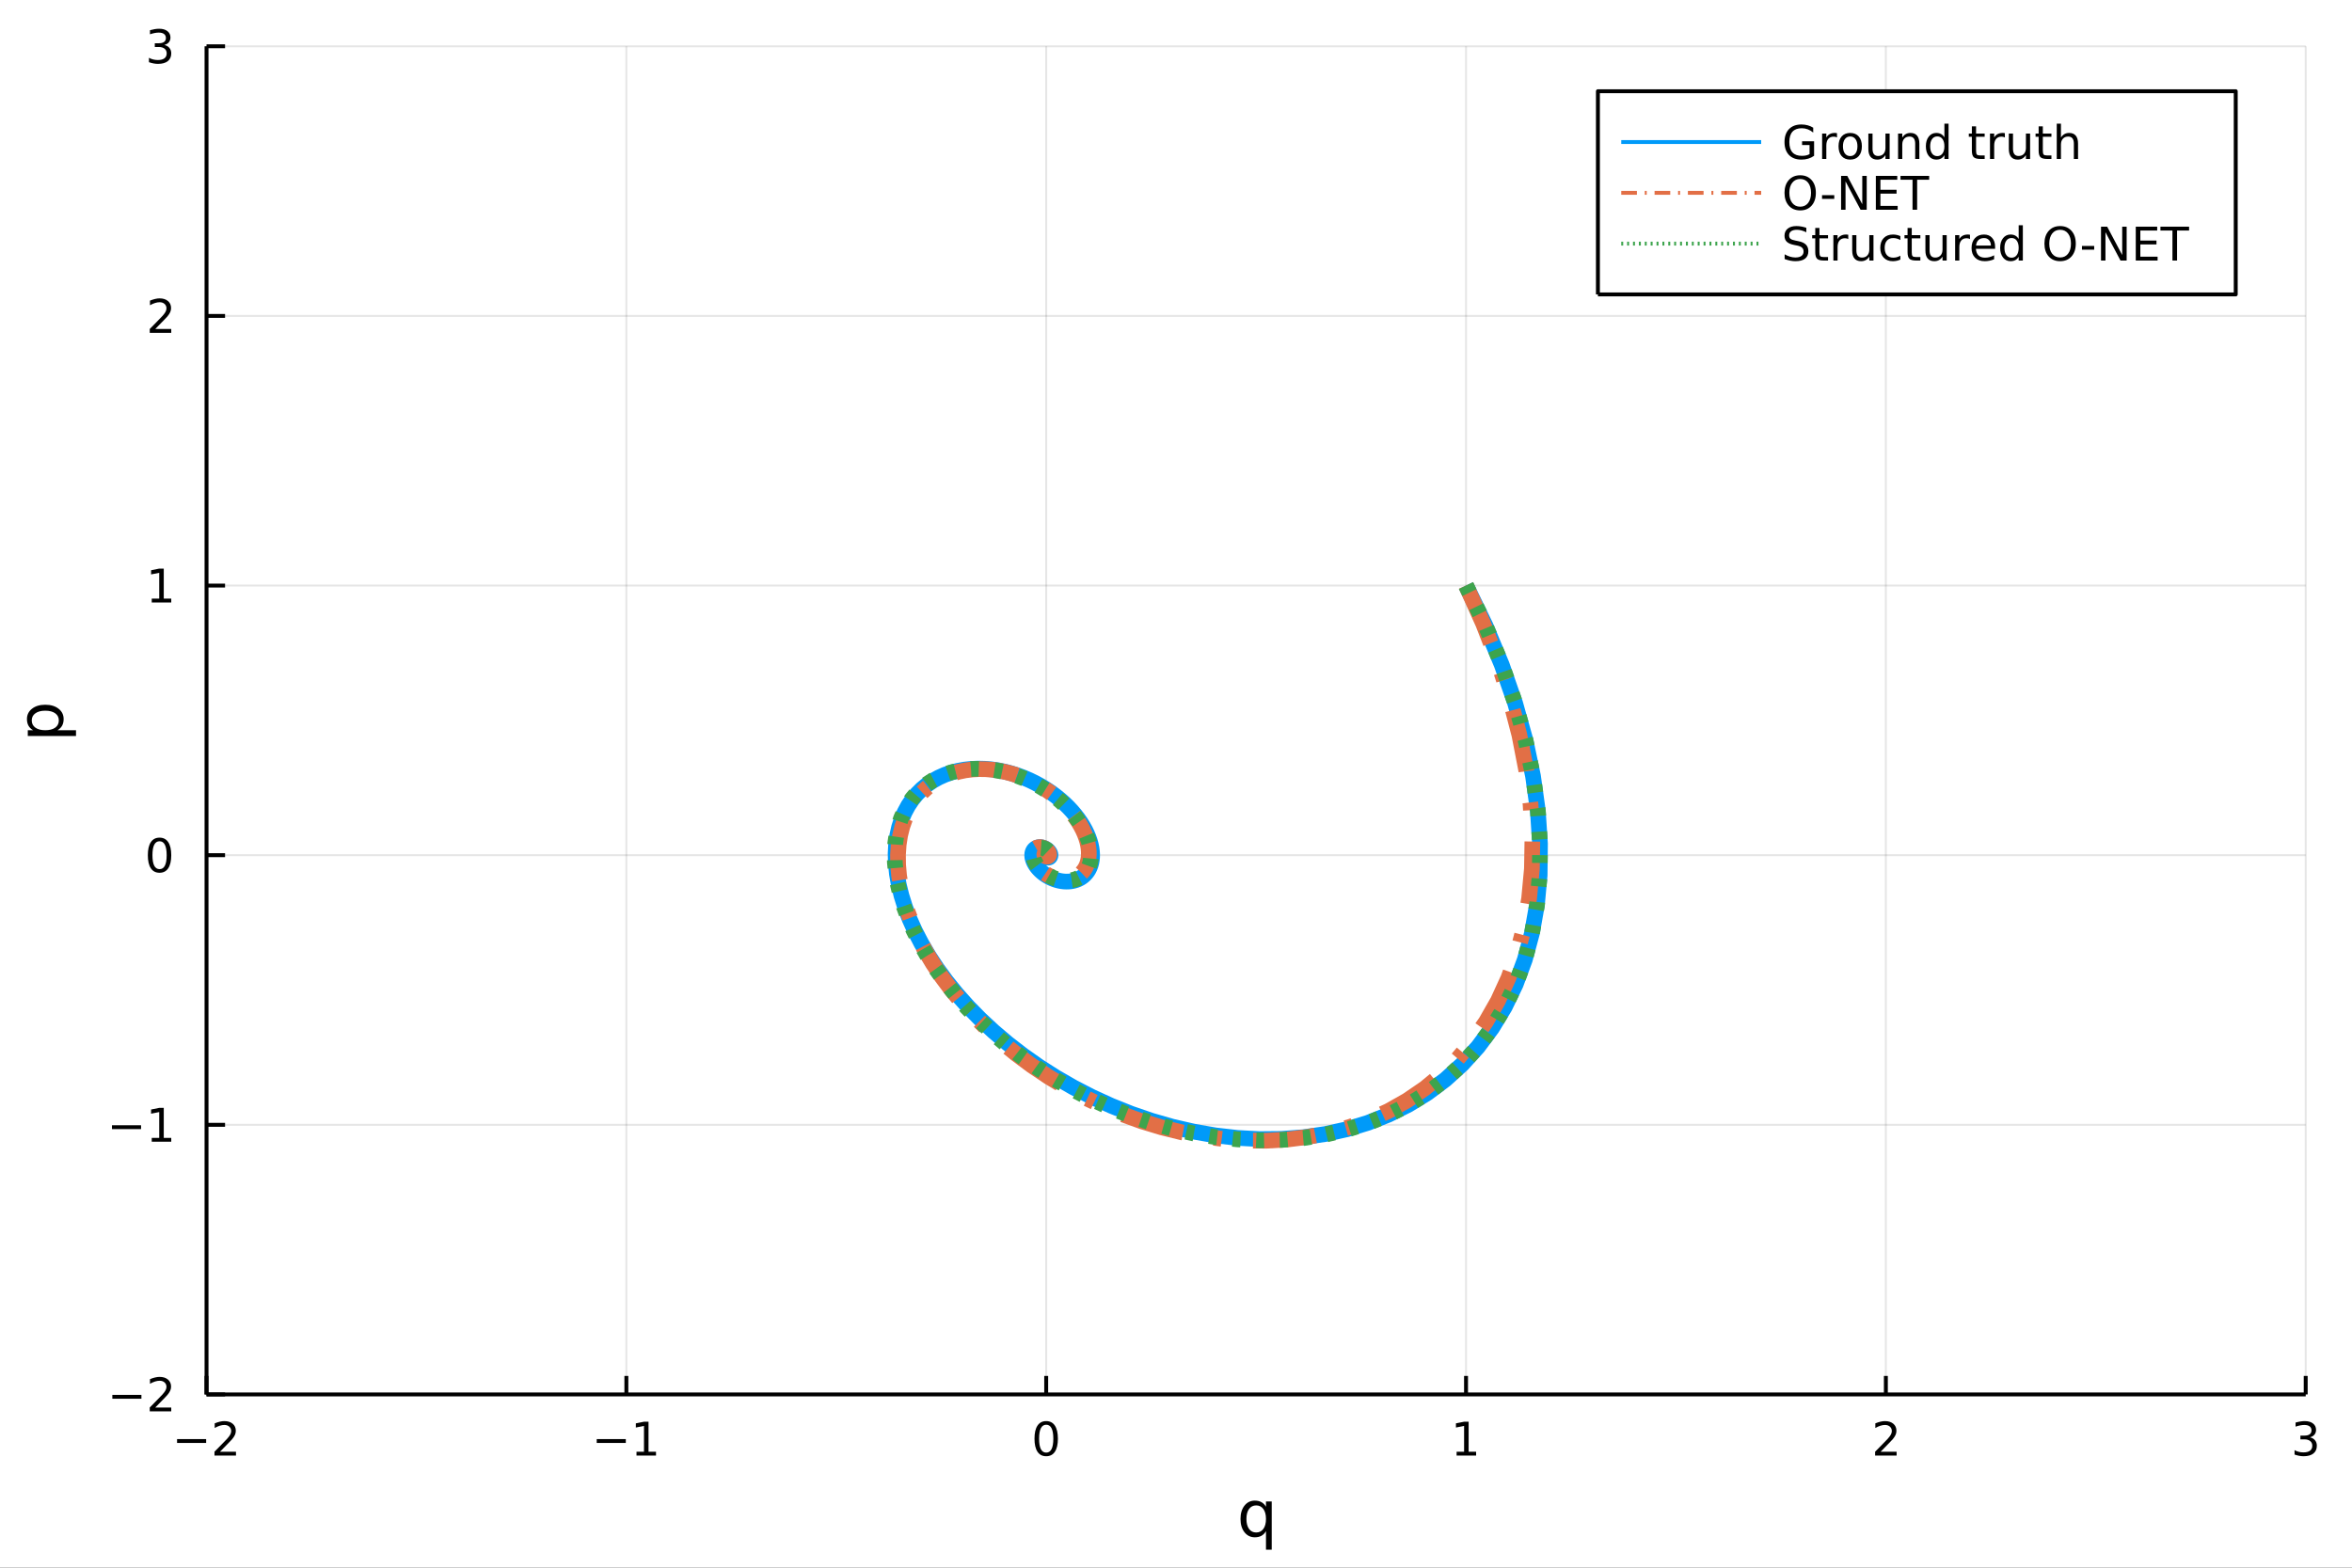<svg xmlns="http://www.w3.org/2000/svg" xmlns:xlink="http://www.w3.org/1999/xlink" width="600" height="400" viewBox="0 0 2400 1600">
<rect x="0" y="0" width="2400" height="1600" fill="#333333" stroke="none"/>
<defs>
  <clipPath id="clip940">
    <rect x="0" y="0" width="2400" height="1600"></rect>
  </clipPath>
</defs>
<path clip-path="url(#clip940)" d="
M0 1600 L2400 1600 L2400 0 L0 0  Z
  " fill="#ffffff" fill-rule="evenodd" fill-opacity="1"></path>
<defs>
  <clipPath id="clip941">
    <rect x="480" y="0" width="1681" height="1600"></rect>
  </clipPath>
</defs>
<path clip-path="url(#clip940)" d="
M210.746 1423.18 L2352.76 1423.18 L2352.76 47.244 L210.746 47.244  Z
  " fill="#ffffff" fill-rule="evenodd" fill-opacity="1"></path>
<defs>
  <clipPath id="clip942">
    <rect x="210" y="47" width="2143" height="1377"></rect>
  </clipPath>
</defs>
<polyline clip-path="url(#clip942)" style="stroke:#000000; stroke-linecap:butt; stroke-linejoin:round; stroke-width:2; stroke-opacity:0.1; fill:none" points="
  210.746,1423.18 210.746,47.244 
  "></polyline>
<polyline clip-path="url(#clip942)" style="stroke:#000000; stroke-linecap:butt; stroke-linejoin:round; stroke-width:2; stroke-opacity:0.1; fill:none" points="
  639.148,1423.18 639.148,47.244 
  "></polyline>
<polyline clip-path="url(#clip942)" style="stroke:#000000; stroke-linecap:butt; stroke-linejoin:round; stroke-width:2; stroke-opacity:0.1; fill:none" points="
  1067.55,1423.18 1067.55,47.244 
  "></polyline>
<polyline clip-path="url(#clip942)" style="stroke:#000000; stroke-linecap:butt; stroke-linejoin:round; stroke-width:2; stroke-opacity:0.1; fill:none" points="
  1495.95,1423.18 1495.95,47.244 
  "></polyline>
<polyline clip-path="url(#clip942)" style="stroke:#000000; stroke-linecap:butt; stroke-linejoin:round; stroke-width:2; stroke-opacity:0.1; fill:none" points="
  1924.35,1423.18 1924.35,47.244 
  "></polyline>
<polyline clip-path="url(#clip942)" style="stroke:#000000; stroke-linecap:butt; stroke-linejoin:round; stroke-width:2; stroke-opacity:0.1; fill:none" points="
  2352.76,1423.18 2352.76,47.244 
  "></polyline>
<polyline clip-path="url(#clip940)" style="stroke:#000000; stroke-linecap:butt; stroke-linejoin:round; stroke-width:4; stroke-opacity:1; fill:none" points="
  210.746,1423.18 2352.76,1423.18 
  "></polyline>
<polyline clip-path="url(#clip940)" style="stroke:#000000; stroke-linecap:butt; stroke-linejoin:round; stroke-width:4; stroke-opacity:1; fill:none" points="
  210.746,1423.18 210.746,1404.28 
  "></polyline>
<polyline clip-path="url(#clip940)" style="stroke:#000000; stroke-linecap:butt; stroke-linejoin:round; stroke-width:4; stroke-opacity:1; fill:none" points="
  639.148,1423.18 639.148,1404.28 
  "></polyline>
<polyline clip-path="url(#clip940)" style="stroke:#000000; stroke-linecap:butt; stroke-linejoin:round; stroke-width:4; stroke-opacity:1; fill:none" points="
  1067.55,1423.18 1067.55,1404.28 
  "></polyline>
<polyline clip-path="url(#clip940)" style="stroke:#000000; stroke-linecap:butt; stroke-linejoin:round; stroke-width:4; stroke-opacity:1; fill:none" points="
  1495.95,1423.18 1495.95,1404.28 
  "></polyline>
<polyline clip-path="url(#clip940)" style="stroke:#000000; stroke-linecap:butt; stroke-linejoin:round; stroke-width:4; stroke-opacity:1; fill:none" points="
  1924.35,1423.18 1924.35,1404.28 
  "></polyline>
<polyline clip-path="url(#clip940)" style="stroke:#000000; stroke-linecap:butt; stroke-linejoin:round; stroke-width:4; stroke-opacity:1; fill:none" points="
  2352.76,1423.18 2352.76,1404.28 
  "></polyline>
<path clip-path="url(#clip940)" d="M180.688 1468.75 L210.364 1468.75 L210.364 1472.69 L180.688 1472.69 L180.688 1468.75 Z" fill="#000000" fill-rule="evenodd" fill-opacity="1"></path><path clip-path="url(#clip940)" d="M224.484 1481.64 L240.804 1481.64 L240.804 1485.58 L218.859 1485.58 L218.859 1481.64 Q221.521 1478.89 226.105 1474.26 Q230.711 1469.61 231.892 1468.27 Q234.137 1465.74 235.017 1464.01 Q235.919 1462.25 235.919 1460.56 Q235.919 1457.8 233.975 1456.07 Q232.054 1454.33 228.952 1454.33 Q226.753 1454.33 224.299 1455.09 Q221.869 1455.86 219.091 1457.41 L219.091 1452.69 Q221.915 1451.55 224.369 1450.97 Q226.822 1450.39 228.859 1450.39 Q234.23 1450.39 237.424 1453.08 Q240.618 1455.77 240.618 1460.26 Q240.618 1462.39 239.808 1464.31 Q239.021 1466.2 236.915 1468.8 Q236.336 1469.47 233.234 1472.69 Q230.132 1475.88 224.484 1481.64 Z" fill="#000000" fill-rule="evenodd" fill-opacity="1"></path><path clip-path="url(#clip940)" d="M608.905 1468.75 L638.581 1468.75 L638.581 1472.69 L608.905 1472.69 L608.905 1468.75 Z" fill="#000000" fill-rule="evenodd" fill-opacity="1"></path><path clip-path="url(#clip940)" d="M649.484 1481.64 L657.122 1481.64 L657.122 1455.28 L648.812 1456.95 L648.812 1452.69 L657.076 1451.02 L661.752 1451.02 L661.752 1481.64 L669.391 1481.64 L669.391 1485.58 L649.484 1485.58 L649.484 1481.64 Z" fill="#000000" fill-rule="evenodd" fill-opacity="1"></path><path clip-path="url(#clip940)" d="M1067.55 1454.1 Q1063.94 1454.1 1062.11 1457.66 Q1060.3 1461.2 1060.3 1468.33 Q1060.3 1475.44 1062.11 1479.01 Q1063.94 1482.55 1067.55 1482.55 Q1071.18 1482.55 1072.99 1479.01 Q1074.82 1475.44 1074.82 1468.33 Q1074.82 1461.2 1072.99 1457.66 Q1071.18 1454.1 1067.55 1454.1 M1067.55 1450.39 Q1073.36 1450.39 1076.42 1455 Q1079.49 1459.58 1079.49 1468.33 Q1079.49 1477.06 1076.42 1481.67 Q1073.36 1486.25 1067.55 1486.25 Q1061.74 1486.25 1058.66 1481.67 Q1055.61 1477.06 1055.61 1468.33 Q1055.61 1459.58 1058.66 1455 Q1061.74 1450.39 1067.55 1450.39 Z" fill="#000000" fill-rule="evenodd" fill-opacity="1"></path><path clip-path="url(#clip940)" d="M1486.33 1481.64 L1493.97 1481.64 L1493.97 1455.28 L1485.66 1456.95 L1485.66 1452.69 L1493.93 1451.02 L1498.6 1451.02 L1498.6 1481.64 L1506.24 1481.64 L1506.24 1485.58 L1486.33 1485.58 L1486.33 1481.64 Z" fill="#000000" fill-rule="evenodd" fill-opacity="1"></path><path clip-path="url(#clip940)" d="M1919.01 1481.64 L1935.33 1481.64 L1935.33 1485.58 L1913.38 1485.58 L1913.38 1481.64 Q1916.04 1478.89 1920.63 1474.26 Q1925.23 1469.61 1926.41 1468.27 Q1928.66 1465.74 1929.54 1464.01 Q1930.44 1462.25 1930.44 1460.56 Q1930.44 1457.8 1928.5 1456.07 Q1926.58 1454.33 1923.47 1454.33 Q1921.28 1454.33 1918.82 1455.09 Q1916.39 1455.86 1913.61 1457.41 L1913.61 1452.69 Q1916.44 1451.55 1918.89 1450.97 Q1921.34 1450.39 1923.38 1450.39 Q1928.75 1450.39 1931.95 1453.08 Q1935.14 1455.77 1935.14 1460.26 Q1935.14 1462.39 1934.33 1464.31 Q1933.54 1466.2 1931.44 1468.8 Q1930.86 1469.47 1927.76 1472.69 Q1924.65 1475.88 1919.01 1481.64 Z" fill="#000000" fill-rule="evenodd" fill-opacity="1"></path><path clip-path="url(#clip940)" d="M2357 1466.95 Q2360.36 1467.66 2362.24 1469.93 Q2364.13 1472.2 2364.13 1475.53 Q2364.13 1480.65 2360.61 1483.45 Q2357.1 1486.25 2350.61 1486.25 Q2348.44 1486.25 2346.12 1485.81 Q2343.83 1485.39 2341.38 1484.54 L2341.38 1480.02 Q2343.32 1481.16 2345.64 1481.74 Q2347.95 1482.32 2350.48 1482.32 Q2354.87 1482.32 2357.17 1480.58 Q2359.48 1478.84 2359.48 1475.53 Q2359.48 1472.48 2357.33 1470.77 Q2355.2 1469.03 2351.38 1469.03 L2347.35 1469.03 L2347.35 1465.19 L2351.56 1465.19 Q2355.01 1465.19 2356.84 1463.82 Q2358.67 1462.43 2358.67 1459.84 Q2358.67 1457.18 2356.77 1455.77 Q2354.9 1454.33 2351.38 1454.33 Q2349.46 1454.33 2347.26 1454.75 Q2345.06 1455.16 2342.42 1456.04 L2342.42 1451.88 Q2345.08 1451.14 2347.4 1450.77 Q2349.74 1450.39 2351.8 1450.39 Q2357.12 1450.39 2360.22 1452.83 Q2363.32 1455.23 2363.32 1459.35 Q2363.32 1462.22 2361.68 1464.21 Q2360.04 1466.18 2357 1466.95 Z" fill="#000000" fill-rule="evenodd" fill-opacity="1"></path><path clip-path="url(#clip940)" d="M1271.87 1550.25 Q1271.87 1556.71 1274.51 1560.4 Q1277.18 1564.07 1281.83 1564.07 Q1286.48 1564.07 1289.15 1560.4 Q1291.82 1556.71 1291.82 1550.25 Q1291.82 1543.79 1289.15 1540.13 Q1286.48 1536.44 1281.83 1536.44 Q1277.18 1536.44 1274.51 1540.13 Q1271.87 1543.79 1271.87 1550.25 M1291.82 1562.7 Q1289.98 1565.88 1287.15 1567.44 Q1284.34 1568.97 1280.4 1568.97 Q1273.94 1568.97 1269.86 1563.81 Q1265.82 1558.65 1265.82 1550.25 Q1265.82 1541.85 1269.86 1536.69 Q1273.94 1531.54 1280.4 1531.54 Q1284.34 1531.54 1287.15 1533.1 Q1289.98 1534.62 1291.82 1537.81 L1291.82 1532.4 L1297.68 1532.4 L1297.68 1581.6 L1291.82 1581.6 L1291.82 1562.7 Z" fill="#000000" fill-rule="evenodd" fill-opacity="1"></path><polyline clip-path="url(#clip942)" style="stroke:#000000; stroke-linecap:butt; stroke-linejoin:round; stroke-width:2; stroke-opacity:0.1; fill:none" points="
  210.746,1423.18 2352.76,1423.18 
  "></polyline>
<polyline clip-path="url(#clip942)" style="stroke:#000000; stroke-linecap:butt; stroke-linejoin:round; stroke-width:2; stroke-opacity:0.1; fill:none" points="
  210.746,1147.99 2352.76,1147.99 
  "></polyline>
<polyline clip-path="url(#clip942)" style="stroke:#000000; stroke-linecap:butt; stroke-linejoin:round; stroke-width:2; stroke-opacity:0.1; fill:none" points="
  210.746,872.806 2352.76,872.806 
  "></polyline>
<polyline clip-path="url(#clip942)" style="stroke:#000000; stroke-linecap:butt; stroke-linejoin:round; stroke-width:2; stroke-opacity:0.1; fill:none" points="
  210.746,597.618 2352.76,597.618 
  "></polyline>
<polyline clip-path="url(#clip942)" style="stroke:#000000; stroke-linecap:butt; stroke-linejoin:round; stroke-width:2; stroke-opacity:0.1; fill:none" points="
  210.746,322.431 2352.76,322.431 
  "></polyline>
<polyline clip-path="url(#clip942)" style="stroke:#000000; stroke-linecap:butt; stroke-linejoin:round; stroke-width:2; stroke-opacity:0.1; fill:none" points="
  210.746,47.244 2352.76,47.244 
  "></polyline>
<polyline clip-path="url(#clip940)" style="stroke:#000000; stroke-linecap:butt; stroke-linejoin:round; stroke-width:4; stroke-opacity:1; fill:none" points="
  210.746,1423.18 210.746,47.244 
  "></polyline>
<polyline clip-path="url(#clip940)" style="stroke:#000000; stroke-linecap:butt; stroke-linejoin:round; stroke-width:4; stroke-opacity:1; fill:none" points="
  210.746,1423.18 229.644,1423.18 
  "></polyline>
<polyline clip-path="url(#clip940)" style="stroke:#000000; stroke-linecap:butt; stroke-linejoin:round; stroke-width:4; stroke-opacity:1; fill:none" points="
  210.746,1147.99 229.644,1147.99 
  "></polyline>
<polyline clip-path="url(#clip940)" style="stroke:#000000; stroke-linecap:butt; stroke-linejoin:round; stroke-width:4; stroke-opacity:1; fill:none" points="
  210.746,872.806 229.644,872.806 
  "></polyline>
<polyline clip-path="url(#clip940)" style="stroke:#000000; stroke-linecap:butt; stroke-linejoin:round; stroke-width:4; stroke-opacity:1; fill:none" points="
  210.746,597.618 229.644,597.618 
  "></polyline>
<polyline clip-path="url(#clip940)" style="stroke:#000000; stroke-linecap:butt; stroke-linejoin:round; stroke-width:4; stroke-opacity:1; fill:none" points="
  210.746,322.431 229.644,322.431 
  "></polyline>
<polyline clip-path="url(#clip940)" style="stroke:#000000; stroke-linecap:butt; stroke-linejoin:round; stroke-width:4; stroke-opacity:1; fill:none" points="
  210.746,47.244 229.644,47.244 
  "></polyline>
<path clip-path="url(#clip940)" d="M114.631 1423.63 L144.306 1423.63 L144.306 1427.57 L114.631 1427.57 L114.631 1423.63 Z" fill="#000000" fill-rule="evenodd" fill-opacity="1"></path><path clip-path="url(#clip940)" d="M158.427 1436.52 L174.746 1436.52 L174.746 1440.46 L152.802 1440.46 L152.802 1436.52 Q155.464 1433.77 160.047 1429.14 Q164.653 1424.49 165.834 1423.15 Q168.079 1420.62 168.959 1418.89 Q169.862 1417.13 169.862 1415.44 Q169.862 1412.68 167.917 1410.95 Q165.996 1409.21 162.894 1409.21 Q160.695 1409.21 158.241 1409.97 Q155.811 1410.74 153.033 1412.29 L153.033 1407.57 Q155.857 1406.43 158.311 1405.85 Q160.765 1405.27 162.802 1405.27 Q168.172 1405.27 171.366 1407.96 Q174.561 1410.65 174.561 1415.14 Q174.561 1417.27 173.751 1419.19 Q172.964 1421.08 170.857 1423.68 Q170.278 1424.35 167.177 1427.57 Q164.075 1430.76 158.427 1436.52 Z" fill="#000000" fill-rule="evenodd" fill-opacity="1"></path><path clip-path="url(#clip940)" d="M114.26 1148.44 L143.936 1148.44 L143.936 1152.38 L114.26 1152.38 L114.26 1148.44 Z" fill="#000000" fill-rule="evenodd" fill-opacity="1"></path><path clip-path="url(#clip940)" d="M154.839 1161.34 L162.477 1161.34 L162.477 1134.97 L154.167 1136.64 L154.167 1132.38 L162.431 1130.71 L167.107 1130.71 L167.107 1161.34 L174.746 1161.34 L174.746 1165.27 L154.839 1165.27 L154.839 1161.34 Z" fill="#000000" fill-rule="evenodd" fill-opacity="1"></path><path clip-path="url(#clip940)" d="M162.802 858.604 Q159.19 858.604 157.362 862.169 Q155.556 865.711 155.556 872.84 Q155.556 879.947 157.362 883.512 Q159.19 887.053 162.802 887.053 Q166.436 887.053 168.241 883.512 Q170.07 879.947 170.07 872.84 Q170.07 865.711 168.241 862.169 Q166.436 858.604 162.802 858.604 M162.802 854.901 Q168.612 854.901 171.667 859.507 Q174.746 864.09 174.746 872.84 Q174.746 881.567 171.667 886.174 Q168.612 890.757 162.802 890.757 Q156.991 890.757 153.913 886.174 Q150.857 881.567 150.857 872.84 Q150.857 864.09 153.913 859.507 Q156.991 854.901 162.802 854.901 Z" fill="#000000" fill-rule="evenodd" fill-opacity="1"></path><path clip-path="url(#clip940)" d="M154.839 610.963 L162.477 610.963 L162.477 584.598 L154.167 586.264 L154.167 582.005 L162.431 580.338 L167.107 580.338 L167.107 610.963 L174.746 610.963 L174.746 614.898 L154.839 614.898 L154.839 610.963 Z" fill="#000000" fill-rule="evenodd" fill-opacity="1"></path><path clip-path="url(#clip940)" d="M158.427 335.776 L174.746 335.776 L174.746 339.711 L152.802 339.711 L152.802 335.776 Q155.464 333.021 160.047 328.392 Q164.653 323.739 165.834 322.397 Q168.079 319.873 168.959 318.137 Q169.862 316.378 169.862 314.688 Q169.862 311.934 167.917 310.198 Q165.996 308.461 162.894 308.461 Q160.695 308.461 158.241 309.225 Q155.811 309.989 153.033 311.54 L153.033 306.818 Q155.857 305.684 158.311 305.105 Q160.765 304.526 162.802 304.526 Q168.172 304.526 171.366 307.211 Q174.561 309.897 174.561 314.387 Q174.561 316.517 173.751 318.438 Q172.964 320.336 170.857 322.929 Q170.278 323.6 167.177 326.818 Q164.075 330.012 158.427 335.776 Z" fill="#000000" fill-rule="evenodd" fill-opacity="1"></path><path clip-path="url(#clip940)" d="M167.616 45.89 Q170.973 46.608 172.848 48.876 Q174.746 51.145 174.746 54.478 Q174.746 59.594 171.227 62.395 Q167.709 65.195 161.227 65.195 Q159.052 65.195 156.737 64.756 Q154.445 64.339 151.991 63.482 L151.991 58.969 Q153.936 60.103 156.251 60.681 Q158.565 61.26 161.089 61.26 Q165.487 61.26 167.778 59.524 Q170.093 57.788 170.093 54.478 Q170.093 51.422 167.94 49.709 Q165.811 47.973 161.991 47.973 L157.964 47.973 L157.964 44.131 L162.177 44.131 Q165.626 44.131 167.454 42.765 Q169.283 41.376 169.283 38.783 Q169.283 36.121 167.385 34.709 Q165.51 33.274 161.991 33.274 Q160.07 33.274 157.871 33.691 Q155.672 34.108 153.033 34.987 L153.033 30.821 Q155.695 30.08 158.01 29.709 Q160.348 29.339 162.408 29.339 Q167.732 29.339 170.834 31.77 Q173.936 34.177 173.936 38.297 Q173.936 41.168 172.292 43.158 Q170.649 45.126 167.616 45.89 Z" fill="#000000" fill-rule="evenodd" fill-opacity="1"></path><path clip-path="url(#clip940)" d="M58.657 745.27 L77.563 745.27 L77.563 751.158 L28.356 751.158 L28.356 745.27 L33.767 745.27 Q30.584 743.424 29.056 740.623 Q27.497 737.79 27.497 733.875 Q27.497 727.382 32.653 723.34 Q37.809 719.266 46.212 719.266 Q54.615 719.266 59.771 723.34 Q64.927 727.382 64.927 733.875 Q64.927 737.79 63.399 740.623 Q61.84 743.424 58.657 745.27 M46.212 725.345 Q39.751 725.345 36.09 728.019 Q32.398 730.66 32.398 735.307 Q32.398 739.954 36.09 742.628 Q39.751 745.27 46.212 745.27 Q52.673 745.27 56.365 742.628 Q60.026 739.954 60.026 735.307 Q60.026 730.66 56.365 728.019 Q52.673 725.345 46.212 725.345 Z" fill="#000000" fill-rule="evenodd" fill-opacity="1"></path><polyline clip-path="url(#clip942)" style="stroke:#009af9; stroke-linecap:butt; stroke-linejoin:round; stroke-width:16; stroke-opacity:1; fill:none" points="
  1495.95,597.618 1515.77,638.525 1532.44,678.58 1546.03,717.629 1556.63,755.53 1564.32,792.154 1569.22,827.384 1571.43,861.116 1571.08,893.259 1568.29,923.735 
  1563.19,952.477 1555.93,979.428 1546.64,1004.54 1535.46,1027.79 1522.55,1049.15 1508.05,1068.61 1492.11,1086.17 1474.88,1101.82 1456.5,1115.6 1437.12,1127.52 
  1416.89,1137.62 1395.94,1145.93 1374.41,1152.51 1352.43,1157.4 1330.13,1160.66 1307.65,1162.37 1285.09,1162.57 1262.56,1161.35 1240.19,1158.79 1218.07,1154.95 
  1196.29,1149.93 1174.94,1143.8 1154.12,1136.65 1133.89,1128.56 1114.32,1119.62 1095.48,1109.91 1077.43,1099.52 1060.2,1088.54 1043.86,1077.03 1028.42,1065.09 
  1013.93,1052.8 1000.41,1040.23 987.87,1027.46 976.334,1014.55 965.805,1001.58 956.286,988.62 947.774,975.725 940.261,962.956 933.735,950.372 928.181,938.022 
  923.577,925.958 919.899,914.223 917.121,902.858 915.211,891.902 914.137,881.387 913.864,871.343 914.352,861.797 915.564,852.769 917.458,844.28 919.992,836.344 
  923.121,828.972 926.802,822.174 930.99,815.954 935.639,810.315 940.705,805.256 946.142,800.773 951.906,796.859 957.953,793.508 964.239,790.706 970.723,788.441 
  977.362,786.698 984.117,785.461 990.95,784.709 997.823,784.424 1004.7,784.584 1011.55,785.166 1018.34,786.147 1025.03,787.503 1031.61,789.209 1038.04,791.24 
  1044.3,793.568 1050.37,796.17 1056.23,799.018 1061.85,802.086 1067.23,805.35 1072.35,808.783 1077.19,812.36 1081.76,816.059 1086.03,819.853 1090,823.72 
  1093.67,827.639 1097.03,831.586 1100.08,835.542 1102.83,839.486 1105.27,843.401 1107.41,847.268 1109.25,851.071 1110.79,854.795 1112.05,858.424 1113.04,861.947 
  1113.75,865.35 1114.2,868.624 1114.4,871.759 1114.37,874.745 1114.1,877.577 1113.63,880.247 1112.95,882.751 1112.08,885.084 1111.04,887.243 1109.84,889.227 
  1108.49,891.034 1107.01,892.664 1105.4,894.117 1103.69,895.396 1101.89,896.502 1100.01,897.439 1098.06,898.21 1096.05,898.819 1094.01,899.272 1091.94,899.573 
  1089.85,899.73 1087.75,899.747 1085.65,899.632 1083.57,899.392 1081.52,899.034 1079.49,898.566 1077.51,897.994 1075.57,897.328 1073.69,896.575 1071.88,895.743 
  1070.12,894.839 1068.45,893.872 1066.85,892.85 1065.33,891.78 1063.89,890.67 1062.55,889.526 1061.29,888.357 1060.13,887.169 1059.06,885.969 1058.08,884.763 
  1057.19,883.558 1056.4,882.359 1055.71,881.172 1055.1,880.002 1054.59,878.854 1054.16,877.733 1053.82,876.642 1053.56,875.586 1053.38,874.568 1053.29,873.591 
  1053.26,872.658 1053.31,871.771 1053.42,870.932 1053.6,870.143 1053.83,869.406 1054.13,868.721 1054.47,868.09 1054.86,867.512 1055.29,866.989 1055.76,866.519 
  1056.27,866.103 1056.8,865.74 1057.37,865.429 1057.95,865.169 1058.56,864.959 1059.17,864.798 1059.8,864.683 1060.44,864.614 1061.08,864.588 1061.71,864.603 
  1062.35,864.658 1062.98,864.75 1063.6,864.876 1064.22,865.035 1064.81,865.224 1065.4,865.441 1065.96,865.684 1066.5,865.949 1067.03,866.234 1067.53,866.538 
  1068,866.857 1068.45,867.19 1068.88,867.534 1069.27,867.887 1069.64,868.247 1069.98,868.611 1070.29,868.978 1070.58,869.346 1070.83,869.713 1071.06,870.076 
  1071.26,870.436 1071.43,870.789 1071.57,871.136 1071.69,871.473 1071.78,871.8 1071.85,872.117 1071.89,872.421 1071.91,872.712 1071.9,872.99 1071.88,873.253 
  1071.83,873.501 1071.77,873.733 1071.69,873.95 1071.59,874.151 1071.48,874.335 1071.35,874.503 1071.22,874.654 1071.07,874.789 1070.91,874.907 1070.74,875.01 
  1070.57,875.097 1070.38,875.168 1070.2,875.225 1070.01,875.267 1069.81,875.295 1069.62,875.309 1069.43,875.31 1069.23,875.299 1069.04,875.277 1068.85,875.244 
  1068.66,875.2 1068.47,875.147 1068.29,875.085 1068.12,875.014 1067.95,874.937 1067.79,874.853 1067.63,874.763 1067.48,874.668 1067.34,874.568 1067.21,874.465 
  1067.08,874.359 1066.97,874.25 1066.86,874.139 1066.76,874.028 1066.67,873.916 1066.59,873.804 1066.51,873.692 1066.45,873.582 1066.39,873.473 1066.34,873.366 
  1066.3,873.262 1066.27,873.161 1066.25,873.063 1066.23,872.968 1066.22,872.877 1066.22,872.791 1066.23,872.708 1066.24,872.63 1066.25,872.557 1066.28,872.489 
  1066.3,872.425 1066.33,872.366 1066.37,872.313 1066.41,872.264 1066.45,872.221 1066.5,872.182 1066.55,872.148 1066.6,872.119 1066.66,872.095 1066.71,872.076 
  1066.77,872.061 1066.83,872.05 1066.89,872.044 1066.95,872.042 1067.01,872.043 1067.07,872.048 1067.13,872.057 1067.18,872.069 1067.24,872.083 1067.3,872.101 
  1067.35,872.121 1067.4,872.144 1067.45,872.169 1067.5,872.195 1067.55,872.223 1067.59,872.253 1067.63,872.284 1067.67,872.316 1067.71,872.349 1067.74,872.382 
  1067.78,872.416 1067.81,872.45 1067.83,872.485 1067.86,872.519 1067.88,872.552 1067.89,872.586 1067.91,872.619 1067.92,872.651 1067.93,872.682 1067.94,872.713 
  1067.95,872.742 1067.95,872.77 1067.95,872.797 1067.95,872.823 1067.95,872.848 1067.95,872.871 1067.94,872.892 1067.93,872.912 1067.93,872.931 1067.91,872.948 
  1067.9,872.964 1067.89,872.978 1067.88,872.99 1067.86,873.001 1067.85,873.011 1067.83,873.019 1067.81,873.025 1067.8,873.03 1067.78,873.034 1067.76,873.037 
  1067.74,873.038 1067.72,873.038 1067.71,873.037 1067.69,873.035 1067.67,873.032 1067.65,873.028 1067.64,873.023 1067.62,873.017 1067.6,873.011 1067.59,873.003 
  1067.57,872.996 1067.56,872.987 1067.54,872.978 1067.53,872.969 1067.52,872.959 1067.51,872.95 1067.5,872.939 1067.49,872.929 1067.48,872.919 1067.47,872.908 
  1067.46,872.898 1067.45,872.888 1067.45,872.877 1067.44,872.867 1067.44,872.857 1067.43,872.848 1067.43,872.838 1067.43,872.829 1067.43,872.82 1067.43,872.812 
  1067.43,872.804 1067.43,872.796 1067.43,872.789 1067.43,872.782 1067.43,872.776 1067.43,872.77 1067.44,872.765 1067.44,872.76 1067.44,872.755 1067.45,872.751 
  1067.45,872.748 1067.46,872.744 1067.46,872.742 1067.47,872.74 1067.47,872.738 1067.48,872.736 1067.48,872.735 1067.49,872.735 1067.49,872.735 1067.5,872.735 
  1067.51,872.735 1067.51,872.736 1067.52,872.737 1067.52,872.739 1067.53,872.74 1067.53,872.742 1067.54,872.744 1067.54,872.747 1067.55,872.749 1067.55,872.752 
  1067.55,872.754 1067.56,872.757 1067.56,872.76 1067.56,872.763 1067.57,872.766 1067.57,872.77 1067.57,872.773 1067.58,872.776 1067.58,872.779 1067.58,872.782 
  1067.58,872.785 1067.58,872.788 1067.58,872.791 1067.59,872.794 1067.59,872.797 1067.59,872.8 1067.59,872.802 1067.59,872.805 1067.59,872.807 1067.59,872.81 
  1067.59,872.812 1067.59,872.814 1067.59,872.816 1067.58,872.817 1067.58,872.819 1067.58,872.82 1067.58,872.822 1067.58,872.823 1067.58,872.824 1067.58,872.825 
  1067.58,872.825 1067.57,872.826 1067.57,872.826 1067.57,872.827 1067.57,872.827 1067.57,872.827 1067.57,872.827 1067.56,872.827 1067.56,872.827 1067.56,872.826 
  1067.56,872.826 1067.56,872.826 1067.56,872.825 1067.55,872.824 1067.55,872.824 1067.55,872.823 1067.55,872.822 1067.55,872.821 1067.55,872.821 1067.55,872.82 
  1067.55,872.819 1067.54,872.818 1067.54,872.817 1067.54,872.816 1067.54,872.815 1067.54,872.814 1067.54,872.813 1067.54,872.812 1067.54,872.811 1067.54,872.81 
  1067.54,872.809 1067.54,872.808 1067.54,872.808 1067.54,872.807 1067.54,872.806 1067.54,872.805 1067.54,872.805 1067.54,872.804 1067.54,872.803 1067.54,872.803 
  1067.54,872.802 1067.54,872.802 1067.54,872.801 1067.54,872.801 1067.54,872.8 1067.54,872.8 1067.54,872.8 1067.54,872.8 1067.54,872.799 1067.54,872.799 
  1067.54,872.799 1067.54,872.799 1067.54,872.799 1067.54,872.799 1067.55,872.799 1067.55,872.799 1067.55,872.799 1067.55,872.799 1067.55,872.799 1067.55,872.8 
  1067.55,872.8 1067.55,872.8 1067.55,872.8 1067.55,872.8 1067.55,872.801 1067.55,872.801 1067.55,872.801 1067.55,872.801 1067.55,872.802 1067.55,872.802 
  1067.55,872.802 1067.55,872.803 1067.55,872.803 1067.55,872.803 1067.55,872.804 1067.55,872.804 1067.55,872.804 1067.55,872.804 1067.55,872.805 1067.55,872.805 
  1067.55,872.805 1067.55,872.805 1067.55,872.806 1067.55,872.806 1067.55,872.806 1067.55,872.806 1067.55,872.806 1067.55,872.807 1067.55,872.807 1067.55,872.807 
  1067.55,872.807 1067.55,872.807 1067.55,872.807 1067.55,872.807 1067.55,872.807 1067.55,872.807 1067.55,872.807 1067.55,872.807 1067.55,872.807 1067.55,872.807 
  
  "></polyline>
<polyline clip-path="url(#clip942)" style="stroke:#e26f46; stroke-linecap:butt; stroke-linejoin:round; stroke-width:16; stroke-opacity:1; fill:none" stroke-dasharray="64, 32, 8, 32" points="
  1495.95,597.618 1513.46,636.512 1528.4,675.043 1540.71,712.975 1550.38,750.09 1557.39,786.183 1561.81,821.074 1563.7,854.606 1563.16,886.647 1560.31,917.088 
  1555.28,945.843 1548.21,972.847 1539.26,998.053 1528.56,1021.43 1516.27,1042.96 1502.53,1062.64 1487.48,1080.48 1471.26,1096.5 1454,1110.72 1435.81,1123.17 
  1416.83,1133.89 1397.16,1142.91 1376.92,1150.28 1356.22,1156.05 1335.15,1160.26 1313.81,1162.97 1292.31,1164.22 1270.74,1164.08 1249.18,1162.59 1227.74,1159.82 
  1206.48,1155.81 1185.51,1150.65 1164.9,1144.38 1144.72,1137.08 1125.06,1128.82 1105.99,1119.67 1087.58,1109.7 1069.9,1099 1053,1087.64 1036.95,1075.7 
  1021.79,1063.27 1007.57,1050.43 994.326,1037.27 982.097,1023.87 970.905,1010.32 960.768,996.7 951.697,983.085 943.695,969.555 936.758,956.182 930.875,943.034 
  926.029,930.176 922.195,917.665 919.345,905.556 917.444,893.896 916.453,882.728 916.33,872.087 917.03,862.006 918.506,852.51 920.708,843.62 923.585,835.354 
  927.084,827.723 931.154,820.735 935.743,814.393 940.796,808.697 946.263,803.643 952.092,799.226 958.234,795.434 964.638,792.255 971.257,789.674 978.045,787.674 
  984.956,786.236 991.948,785.336 998.98,784.954 1006.01,785.064 1013,785.64 1019.92,786.656 1026.74,788.083 1033.41,789.892 1039.92,792.055 1046.24,794.541 
  1052.33,797.32 1058.19,800.362 1063.79,803.638 1069.11,807.116 1074.14,810.768 1078.86,814.565 1083.27,818.478 1087.36,822.48 1091.11,826.544 1094.54,830.644 
  1097.63,834.757 1100.39,838.857 1102.81,842.924 1104.91,846.936 1106.68,850.874 1108.14,854.721 1109.3,858.458 1110.15,862.072 1110.72,865.549 1111.02,868.877 
  1111.05,872.046 1110.84,875.045 1110.4,877.868 1109.74,880.509 1108.87,882.963 1107.82,885.225 1106.59,887.294 1105.21,889.168 1103.69,890.848 1102.05,892.334 
  1100.3,893.63 1098.46,894.736 1096.53,895.659 1094.55,896.401 1092.52,896.97 1090.45,897.37 1088.37,897.609 1086.27,897.694 1084.18,897.633 1082.1,897.434 
  1080.05,897.105 1078.03,896.655 1076.06,896.093 1074.15,895.428 1072.29,894.669 1070.5,893.826 1068.79,892.907 1067.16,891.922 1065.61,890.88 1064.15,889.79 
  1062.78,888.66 1061.51,887.498 1060.33,886.312 1059.25,885.112 1058.28,883.903 1057.4,882.693 1056.62,881.489 1055.93,880.297 1055.35,879.124 1054.85,877.974 
  1054.45,876.853 1054.14,875.765 1053.92,874.715 1053.78,873.707 1053.72,872.744 1053.73,871.828 1053.81,870.963 1053.97,870.15 1054.18,869.392 1054.45,868.689 
  1054.78,868.042 1055.15,867.452 1055.57,866.92 1056.03,866.444 1056.53,866.026 1057.05,865.663 1057.6,865.355 1058.17,865.101 1058.76,864.9 1059.36,864.749 
  1059.97,864.647 1060.58,864.592 1061.2,864.581 1061.81,864.612 1062.42,864.684 1063.02,864.792 1063.61,864.936 1064.18,865.111 1064.74,865.316 1065.28,865.547 
  1065.8,865.803 1066.3,866.079 1066.77,866.375 1067.21,866.686 1067.64,867.011 1068.03,867.346 1068.39,867.69 1068.73,868.04 1069.04,868.394 1069.31,868.75 
  1069.56,869.105 1069.78,869.458 1069.98,869.807 1070.14,870.149 1070.27,870.485 1070.38,870.811 1070.47,871.127 1070.52,871.432 1070.56,871.724 1070.57,872.003 
  1070.56,872.267 1070.53,872.517 1070.48,872.751 1070.41,872.968 1070.32,873.17 1070.22,873.354 1070.11,873.522 1069.98,873.673 1069.84,873.807 1069.69,873.925 
  1069.54,874.026 1069.37,874.112 1069.2,874.181 1069.03,874.235 1068.85,874.275 1068.67,874.301 1068.49,874.312 1068.31,874.312 1068.13,874.298 1067.95,874.274 
  1067.78,874.238 1067.61,874.193 1067.44,874.139 1067.28,874.076 1067.12,874.005 1066.97,873.928 1066.83,873.845 1066.69,873.757 1066.56,873.664 1066.44,873.567 
  1066.33,873.468 1066.22,873.366 1066.13,873.263 1066.04,873.158 1065.96,873.054 1065.89,872.95 1065.83,872.846 1065.77,872.744 1065.73,872.644 1065.69,872.547 
  1065.66,872.452 1065.64,872.36 1065.63,872.272 1065.62,872.187 1065.62,872.106 1065.62,872.03 1065.63,871.958 1065.65,871.891 1065.67,871.829 1065.7,871.771 
  1065.73,871.719 1065.76,871.671 1065.8,871.628 1065.84,871.591 1065.89,871.558 1065.94,871.529 1065.98,871.506 1066.03,871.487 1066.09,871.473 1066.14,871.462 
  1066.19,871.456 1066.24,871.454 1066.3,871.456 1066.35,871.461 1066.4,871.469 1066.45,871.48 1066.5,871.495 1066.55,871.511 1066.6,871.531 1066.65,871.552 
  1066.69,871.575 1066.73,871.6 1066.77,871.627 1066.81,871.654 1066.84,871.683 1066.87,871.713 1066.9,871.743 1066.93,871.773 1066.96,871.804 1066.98,871.834 
  1067,871.865 1067.02,871.895 1067.03,871.925 1067.04,871.954 1067.05,871.983 1067.06,872.01 1067.07,872.037 1067.07,872.062 1067.07,872.087 1067.07,872.11 
  1067.07,872.132 1067.07,872.153 1067.06,872.172 1067.05,872.19 1067.04,872.206 1067.03,872.221 1067.02,872.235 1067.01,872.247 1067,872.257 1066.99,872.266 
  1066.97,872.274 1066.96,872.281 1066.94,872.286 1066.93,872.29 1066.91,872.292 1066.9,872.294 1066.88,872.294 1066.87,872.293 1066.85,872.291 1066.84,872.288 
  1066.82,872.285 1066.81,872.28 1066.79,872.275 1066.78,872.269 1066.77,872.263 1066.75,872.256 1066.74,872.248 1066.73,872.24 1066.72,872.232 1066.71,872.224 
  1066.7,872.215 1066.69,872.206 1066.68,872.197 1066.68,872.188 1066.67,872.179 1066.66,872.17 1066.66,872.161 1066.66,872.153 1066.65,872.144 1066.65,872.136 
  1066.65,872.128 1066.65,872.12 1066.64,872.113 1066.64,872.106 1066.64,872.099 1066.65,872.093 1066.65,872.087 1066.65,872.081 1066.65,872.076 1066.65,872.072 
  1066.66,872.067 1066.66,872.063 1066.66,872.06 1066.67,872.057 1066.67,872.055 1066.68,872.053 1066.68,872.051 1066.68,872.049 1066.69,872.048 1066.69,872.048 
  1066.7,872.048 1066.7,872.048 1066.71,872.048 1066.71,872.049 1066.72,872.05 1066.72,872.051 1066.72,872.052 1066.73,872.054 1066.73,872.055 1066.74,872.057 
  1066.74,872.06 1066.74,872.062 1066.75,872.064 1066.75,872.067 1066.75,872.069 1066.75,872.072 1066.76,872.074 1066.76,872.077 1066.76,872.08 1066.76,872.082 
  1066.76,872.085 1066.77,872.087 1066.77,872.09 1066.77,872.092 1066.77,872.095 1066.77,872.097 1066.77,872.099 1066.77,872.101 1066.77,872.103 1066.77,872.105 
  1066.77,872.107 1066.77,872.109 1066.77,872.11 1066.77,872.112 1066.77,872.113 1066.77,872.114 1066.76,872.115 1066.76,872.116 1066.76,872.117 1066.76,872.118 
  1066.76,872.118 1066.76,872.119 1066.76,872.119 1066.76,872.119 1066.75,872.119 1066.75,872.119 1066.75,872.119 1066.75,872.119 1066.75,872.119 1066.75,872.119 
  1066.75,872.118 1066.75,872.118 1066.74,872.117 1066.74,872.117 1066.74,872.116 1066.74,872.116 1066.74,872.115 1066.74,872.114 1066.74,872.113 1066.74,872.113 
  1066.74,872.112 1066.74,872.111 1066.74,872.11 1066.74,872.11 1066.73,872.109 1066.73,872.108 1066.73,872.107 1066.73,872.107 1066.73,872.106 1066.73,872.105 
  1066.73,872.105 1066.73,872.104 1066.73,872.103 1066.73,872.103 1066.73,872.102 1066.73,872.102 1066.73,872.101 1066.73,872.101 1066.73,872.101 1066.73,872.1 
  1066.73,872.1 1066.73,872.1 1066.74,872.099 1066.74,872.099 1066.74,872.099 1066.74,872.099 1066.74,872.099 1066.74,872.099 1066.74,872.099 1066.74,872.099 
  1066.74,872.099 1066.74,872.099 1066.74,872.099 1066.74,872.099 1066.74,872.099 1066.74,872.099 1066.74,872.099 1066.74,872.099 1066.74,872.1 1066.74,872.1 
  1066.74,872.1 1066.74,872.1 1066.74,872.1 1066.74,872.101 1066.74,872.101 1066.74,872.101 1066.74,872.101 1066.74,872.102 1066.74,872.102 1066.74,872.102 
  1066.74,872.102 1066.74,872.102 1066.74,872.103 1066.74,872.103 1066.74,872.103 1066.74,872.103 1066.74,872.103 1066.74,872.104 1066.74,872.104 1066.74,872.104 
  1066.74,872.104 1066.74,872.104 1066.74,872.104 1066.74,872.104 1066.74,872.104 1066.74,872.104 1066.74,872.104 1066.74,872.104 1066.74,872.104 1066.74,872.105 
  1066.74,872.105 1066.74,872.105 1066.74,872.105 1066.74,872.105 1066.74,872.104 1066.74,872.104 1066.74,872.104 1066.74,872.104 1066.74,872.104 1066.74,872.104 
  1066.74,872.104 1066.74,872.104 1066.74,872.104 1066.74,872.104 1066.74,872.104 1066.74,872.104 1066.74,872.104 1066.74,872.104 1066.74,872.104 1066.74,872.104 
  1066.74,872.104 1066.74,872.104 1066.74,872.103 1066.74,872.103 1066.74,872.103 1066.74,872.103 1066.74,872.103 1066.74,872.103 1066.74,872.103 1066.74,872.103 
  
  "></polyline>
<polyline clip-path="url(#clip942)" style="stroke:#3da44d; stroke-linecap:butt; stroke-linejoin:round; stroke-width:16; stroke-opacity:1; fill:none" stroke-dasharray="8, 16" points="
  1495.95,597.618 1515.79,638.373 1532.48,678.421 1546.08,717.543 1556.69,755.546 1564.39,792.263 1569.28,827.555 1571.49,861.305 1571.14,893.419 1568.35,923.824 
  1563.26,952.462 1556.02,979.292 1546.76,1004.28 1535.62,1027.42 1522.76,1048.69 1508.32,1068.09 1492.43,1085.63 1475.26,1101.31 1456.93,1115.17 1437.6,1127.21 
  1417.39,1137.47 1396.46,1145.98 1374.93,1152.78 1352.94,1157.92 1330.61,1161.44 1308.07,1163.39 1285.43,1163.85 1262.82,1162.86 1240.33,1160.49 1218.08,1156.82 
  1196.16,1151.93 1174.67,1145.89 1153.69,1138.78 1133.3,1130.69 1113.58,1121.7 1094.59,1111.9 1076.39,1101.38 1059.03,1090.23 1042.56,1078.53 1027.02,1066.37 
  1012.44,1053.84 998.85,1041.02 986.263,1027.99 974.696,1014.83 964.155,1001.62 954.642,988.423 946.153,975.309 938.679,962.341 932.206,949.579 926.717,937.076 
  922.189,924.883 918.596,913.045 915.909,901.603 914.096,890.594 913.122,880.05 912.949,869.999 913.538,860.467 914.849,851.472 916.838,843.032 919.462,835.159 
  922.676,827.863 926.436,821.151 930.695,815.025 935.408,809.485 940.53,804.529 946.014,800.153 951.818,796.347 957.895,793.102 964.204,790.407 970.702,788.246 
  977.348,786.603 984.102,785.462 990.927,784.803 997.784,784.604 1004.64,784.845 1011.46,785.503 1018.22,786.553 1024.87,787.972 1031.41,789.733 1037.79,791.812 
  1044.01,794.182 1050.02,796.818 1055.83,799.693 1061.4,802.782 1066.72,806.058 1071.78,809.496 1076.57,813.071 1081.08,816.76 1085.29,820.537 1089.21,824.38 
  1092.83,828.268 1096.14,832.178 1099.15,836.09 1101.86,839.985 1104.27,843.846 1106.37,847.654 1108.18,851.394 1109.71,855.05 1110.95,858.61 1111.92,862.061 
  1112.63,865.391 1113.08,868.59 1113.29,871.649 1113.27,874.56 1113.02,877.317 1112.57,879.913 1111.92,882.345 1111.09,884.608 1110.09,886.701 1108.94,888.621 
  1107.64,890.367 1106.21,891.941 1104.66,893.342 1103.02,894.574 1101.28,895.637 1099.47,896.536 1097.59,897.275 1095.67,897.857 1093.7,898.288 1091.71,898.574 
  1089.69,898.72 1087.68,898.732 1085.66,898.618 1083.66,898.383 1081.69,898.036 1079.74,897.583 1077.83,897.033 1075.97,896.392 1074.16,895.668 1072.42,894.869 
  1070.73,894.003 1069.12,893.077 1067.58,892.099 1066.12,891.076 1064.73,890.015 1063.44,888.924 1062.23,887.809 1061.1,886.676 1060.07,885.533 1059.12,884.386 
  1058.26,883.239 1057.5,882.099 1056.82,880.971 1056.23,879.86 1055.72,878.77 1055.3,877.706 1054.95,876.672 1054.69,875.67 1054.51,874.705 1054.4,873.779 
  1054.35,872.894 1054.38,872.054 1054.47,871.259 1054.62,870.512 1054.82,869.813 1055.08,869.164 1055.39,868.566 1055.74,868.017 1056.13,867.52 1056.56,867.074 
  1057.02,866.677 1057.51,866.331 1058.03,866.033 1058.57,865.783 1059.12,865.58 1059.69,865.422 1060.27,865.308 1060.85,865.237 1061.44,865.206 1062.04,865.213 
  1062.63,865.257 1063.21,865.335 1063.79,865.446 1064.35,865.587 1064.91,865.757 1065.45,865.952 1065.98,866.17 1066.48,866.41 1066.97,866.67 1067.44,866.946 
  1067.88,867.236 1068.3,867.539 1068.7,867.853 1069.07,868.175 1069.42,868.504 1069.74,868.836 1070.04,869.172 1070.31,869.508 1070.55,869.844 1070.77,870.177 
  1070.96,870.506 1071.13,870.83 1071.27,871.148 1071.39,871.457 1071.48,871.758 1071.55,872.048 1071.6,872.328 1071.63,872.596 1071.63,872.851 1071.62,873.094 
  1071.59,873.323 1071.54,873.538 1071.47,873.738 1071.39,873.924 1071.3,874.095 1071.19,874.252 1071.08,874.393 1070.95,874.52 1070.81,874.632 1070.66,874.729 
  1070.51,874.813 1070.35,874.882 1070.19,874.937 1070.02,874.98 1069.85,875.01 1069.68,875.027 1069.5,875.033 1069.33,875.028 1069.16,875.012 1068.99,874.986 
  1068.82,874.951 1068.66,874.907 1068.49,874.855 1068.34,874.796 1068.18,874.73 1068.04,874.658 1067.9,874.581 1067.76,874.499 1067.63,874.412 1067.51,874.323 
  1067.4,874.23 1067.29,874.135 1067.19,874.038 1067.1,873.941 1067.01,873.842 1066.94,873.744 1066.87,873.645 1066.8,873.548 1066.75,873.452 1066.7,873.358 
  1066.66,873.265 1066.63,873.175 1066.61,873.088 1066.59,873.004 1066.58,872.923 1066.57,872.845 1066.57,872.771 1066.58,872.702 1066.59,872.636 1066.6,872.574 
  1066.62,872.516 1066.65,872.463 1066.67,872.414 1066.71,872.369 1066.74,872.329 1066.78,872.293 1066.82,872.262 1066.87,872.234 1066.91,872.211 1066.96,872.192 
  1067.01,872.177 1067.06,872.166 1067.11,872.158 1067.16,872.154 1067.21,872.153 1067.26,872.155 1067.31,872.161 1067.36,872.169 1067.41,872.18 1067.46,872.194 
  1067.5,872.21 1067.55,872.228 1067.59,872.247 1067.63,872.269 1067.68,872.292 1067.71,872.317 1067.75,872.342 1067.79,872.369 1067.82,872.396 1067.85,872.424 
  1067.88,872.452 1067.91,872.481 1067.93,872.51 1067.95,872.539 1067.97,872.568 1067.99,872.596 1068,872.624 1068.02,872.652 1068.03,872.678 1068.04,872.705 
  1068.04,872.73 1068.05,872.754 1068.05,872.778 1068.05,872.8 1068.05,872.821 1068.05,872.842 1068.05,872.861 1068.04,872.878 1068.04,872.895 1068.03,872.91 
  1068.02,872.924 1068.01,872.937 1068,872.948 1067.99,872.958 1067.98,872.967 1067.96,872.975 1067.95,872.981 1067.93,872.987 1067.92,872.991 1067.91,872.994 
  1067.89,872.996 1067.88,872.997 1067.86,872.997 1067.85,872.996 1067.83,872.994 1067.82,872.991 1067.8,872.988 1067.79,872.984 1067.78,872.979 1067.76,872.973 
  1067.75,872.967 1067.74,872.961 1067.73,872.954 1067.71,872.947 1067.7,872.939 1067.69,872.931 1067.68,872.923 1067.67,872.915 1067.67,872.907 1067.66,872.898 
  1067.65,872.89 1067.65,872.881 1067.64,872.873 1067.64,872.865 1067.63,872.856 1067.63,872.848 1067.62,872.841 1067.62,872.833 1067.62,872.826 1067.62,872.819 
  1067.62,872.812 1067.62,872.805 1067.62,872.799 1067.62,872.793 1067.62,872.788 1067.62,872.783 1067.62,872.778 1067.63,872.774 1067.63,872.77 1067.63,872.766 
  1067.63,872.763 1067.64,872.76 1067.64,872.757 1067.65,872.755 1067.65,872.754 1067.65,872.752 1067.66,872.751 1067.66,872.75 1067.67,872.75 1067.67,872.75 
  1067.68,872.75 1067.68,872.75 1067.68,872.751 1067.69,872.751 1067.69,872.752 1067.7,872.754 1067.7,872.755 1067.7,872.757 1067.71,872.759 1067.71,872.761 
  1067.72,872.763 1067.72,872.765 1067.72,872.767 1067.72,872.769 1067.73,872.772 1067.73,872.774 1067.73,872.777 1067.73,872.779 1067.74,872.782 1067.74,872.784 
  1067.74,872.787 1067.74,872.789 1067.74,872.791 1067.74,872.794 1067.74,872.796 1067.74,872.798 1067.74,872.8 1067.75,872.802 1067.75,872.804 1067.75,872.806 
  1067.75,872.808 1067.75,872.81 1067.74,872.811 1067.74,872.813 1067.74,872.814 1067.74,872.815 1067.74,872.816 1067.74,872.817 1067.74,872.818 1067.74,872.819 
  1067.74,872.82 1067.74,872.82 1067.74,872.821 1067.73,872.821 1067.73,872.822 1067.73,872.822 1067.73,872.822 1067.73,872.822 1067.73,872.822 1067.73,872.822 
  1067.73,872.822 1067.72,872.821 1067.72,872.821 1067.72,872.821 1067.72,872.82 1067.72,872.82 1067.72,872.819 1067.72,872.819 1067.72,872.818 1067.72,872.817 
  1067.71,872.817 1067.71,872.816 1067.71,872.815 1067.71,872.815 1067.71,872.814 1067.71,872.813 1067.71,872.812 1067.71,872.812 1067.71,872.811 1067.71,872.81 
  1067.71,872.81 1067.71,872.809 1067.71,872.808 1067.71,872.808 1067.71,872.807 1067.71,872.806 1067.71,872.806 1067.71,872.805 1067.71,872.805 1067.71,872.804 
  1067.71,872.804 1067.71,872.803 1067.71,872.803 1067.71,872.803 1067.71,872.802 1067.71,872.802 1067.71,872.802 1067.71,872.802 1067.71,872.801 1067.71,872.801 
  1067.71,872.801 1067.71,872.801 1067.71,872.801 1067.71,872.801 1067.71,872.801 1067.71,872.801 1067.71,872.801 1067.71,872.801 1067.71,872.801 1067.71,872.801 
  1067.71,872.801 1067.72,872.801 1067.72,872.801 1067.72,872.801 1067.72,872.802 1067.72,872.802 1067.72,872.802 1067.72,872.802 1067.72,872.802 1067.72,872.803 
  1067.72,872.803 1067.72,872.803 1067.72,872.803 1067.72,872.803 1067.72,872.804 1067.72,872.804 1067.72,872.804 1067.72,872.804 1067.72,872.804 1067.72,872.805 
  1067.72,872.805 1067.72,872.805 1067.72,872.805 1067.72,872.805 1067.72,872.806 1067.72,872.806 1067.72,872.806 1067.72,872.806 1067.72,872.806 1067.72,872.806 
  1067.72,872.806 1067.72,872.806 1067.72,872.807 1067.72,872.807 1067.72,872.807 1067.72,872.807 1067.72,872.807 1067.72,872.807 1067.72,872.807 1067.72,872.807 
  
  "></polyline>
<path clip-path="url(#clip940)" d="
M1630.53 300.469 L2281.36 300.469 L2281.36 93.109 L1630.53 93.109  Z
  " fill="#ffffff" fill-rule="evenodd" fill-opacity="1"></path>
<polyline clip-path="url(#clip940)" style="stroke:#000000; stroke-linecap:butt; stroke-linejoin:round; stroke-width:4; stroke-opacity:1; fill:none" points="
  1630.53,300.469 2281.36,300.469 2281.36,93.109 1630.53,93.109 1630.53,300.469 
  "></polyline>
<polyline clip-path="url(#clip940)" style="stroke:#009af9; stroke-linecap:butt; stroke-linejoin:round; stroke-width:4; stroke-opacity:1; fill:none" points="
  1654.33,144.949 1797.13,144.949 
  "></polyline>
<path clip-path="url(#clip940)" d="M1846.49 157.298 L1846.49 148.016 L1838.85 148.016 L1838.85 144.173 L1851.12 144.173 L1851.12 159.011 Q1848.41 160.932 1845.15 161.928 Q1841.88 162.9 1838.18 162.9 Q1830.08 162.9 1825.49 158.178 Q1820.93 153.432 1820.93 144.983 Q1820.93 136.511 1825.49 131.789 Q1830.08 127.044 1838.18 127.044 Q1841.56 127.044 1844.59 127.877 Q1847.65 128.71 1850.22 130.331 L1850.22 135.307 Q1847.62 133.108 1844.71 131.997 Q1841.79 130.886 1838.57 130.886 Q1832.23 130.886 1829.04 134.428 Q1825.86 137.969 1825.86 144.983 Q1825.86 151.974 1829.04 155.516 Q1832.23 159.057 1838.57 159.057 Q1841.05 159.057 1842.99 158.641 Q1844.94 158.201 1846.49 157.298 Z" fill="#000000" fill-rule="evenodd" fill-opacity="1"></path><path clip-path="url(#clip940)" d="M1874.5 140.284 Q1873.78 139.868 1872.92 139.682 Q1872.09 139.474 1871.07 139.474 Q1867.46 139.474 1865.52 141.835 Q1863.6 144.173 1863.6 148.571 L1863.6 162.229 L1859.31 162.229 L1859.31 136.303 L1863.6 136.303 L1863.6 140.331 Q1864.94 137.969 1867.09 136.835 Q1869.24 135.678 1872.32 135.678 Q1872.76 135.678 1873.29 135.747 Q1873.83 135.794 1874.47 135.909 L1874.5 140.284 Z" fill="#000000" fill-rule="evenodd" fill-opacity="1"></path><path clip-path="url(#clip940)" d="M1887.97 139.289 Q1884.54 139.289 1882.55 141.974 Q1880.56 144.636 1880.56 149.289 Q1880.56 153.942 1882.53 156.627 Q1884.52 159.289 1887.97 159.289 Q1891.37 159.289 1893.36 156.604 Q1895.35 153.918 1895.35 149.289 Q1895.35 144.682 1893.36 141.997 Q1891.37 139.289 1887.97 139.289 M1887.97 135.678 Q1893.53 135.678 1896.7 139.289 Q1899.87 142.9 1899.87 149.289 Q1899.87 155.655 1896.7 159.289 Q1893.53 162.9 1887.97 162.9 Q1882.39 162.9 1879.22 159.289 Q1876.07 155.655 1876.07 149.289 Q1876.07 142.9 1879.22 139.289 Q1882.39 135.678 1887.97 135.678 Z" fill="#000000" fill-rule="evenodd" fill-opacity="1"></path><path clip-path="url(#clip940)" d="M1906.49 151.997 L1906.49 136.303 L1910.75 136.303 L1910.75 151.835 Q1910.75 155.516 1912.18 157.368 Q1913.62 159.196 1916.49 159.196 Q1919.94 159.196 1921.93 156.997 Q1923.94 154.798 1923.94 151.002 L1923.94 136.303 L1928.2 136.303 L1928.2 162.229 L1923.94 162.229 L1923.94 158.247 Q1922.39 160.608 1920.33 161.766 Q1918.29 162.9 1915.59 162.9 Q1911.12 162.9 1908.8 160.122 Q1906.49 157.344 1906.49 151.997 M1917.21 135.678 L1917.21 135.678 Z" fill="#000000" fill-rule="evenodd" fill-opacity="1"></path><path clip-path="url(#clip940)" d="M1958.53 146.581 L1958.53 162.229 L1954.27 162.229 L1954.27 146.719 Q1954.27 143.039 1952.83 141.21 Q1951.4 139.382 1948.53 139.382 Q1945.08 139.382 1943.09 141.581 Q1941.09 143.78 1941.09 147.576 L1941.09 162.229 L1936.81 162.229 L1936.81 136.303 L1941.09 136.303 L1941.09 140.331 Q1942.62 137.993 1944.68 136.835 Q1946.77 135.678 1949.47 135.678 Q1953.94 135.678 1956.23 138.456 Q1958.53 141.21 1958.53 146.581 Z" fill="#000000" fill-rule="evenodd" fill-opacity="1"></path><path clip-path="url(#clip940)" d="M1984.08 140.238 L1984.08 126.21 L1988.34 126.21 L1988.34 162.229 L1984.08 162.229 L1984.08 158.34 Q1982.74 160.655 1980.68 161.789 Q1978.64 162.9 1975.77 162.9 Q1971.07 162.9 1968.11 159.15 Q1965.17 155.4 1965.17 149.289 Q1965.17 143.178 1968.11 139.428 Q1971.07 135.678 1975.77 135.678 Q1978.64 135.678 1980.68 136.812 Q1982.74 137.923 1984.08 140.238 M1969.57 149.289 Q1969.57 153.988 1971.49 156.673 Q1973.43 159.335 1976.81 159.335 Q1980.19 159.335 1982.14 156.673 Q1984.08 153.988 1984.08 149.289 Q1984.08 144.59 1982.14 141.928 Q1980.19 139.243 1976.81 139.243 Q1973.43 139.243 1971.49 141.928 Q1969.57 144.59 1969.57 149.289 Z" fill="#000000" fill-rule="evenodd" fill-opacity="1"></path><path clip-path="url(#clip940)" d="M2016.4 128.942 L2016.4 136.303 L2025.17 136.303 L2025.17 139.613 L2016.4 139.613 L2016.4 153.687 Q2016.4 156.858 2017.25 157.761 Q2018.13 158.664 2020.79 158.664 L2025.17 158.664 L2025.17 162.229 L2020.79 162.229 Q2015.86 162.229 2013.99 160.4 Q2012.11 158.548 2012.11 153.687 L2012.11 139.613 L2008.99 139.613 L2008.99 136.303 L2012.11 136.303 L2012.11 128.942 L2016.4 128.942 Z" fill="#000000" fill-rule="evenodd" fill-opacity="1"></path><path clip-path="url(#clip940)" d="M2045.79 140.284 Q2045.08 139.868 2044.22 139.682 Q2043.39 139.474 2042.37 139.474 Q2038.76 139.474 2036.81 141.835 Q2034.89 144.173 2034.89 148.571 L2034.89 162.229 L2030.61 162.229 L2030.61 136.303 L2034.89 136.303 L2034.89 140.331 Q2036.23 137.969 2038.39 136.835 Q2040.54 135.678 2043.62 135.678 Q2044.06 135.678 2044.59 135.747 Q2045.12 135.794 2045.77 135.909 L2045.79 140.284 Z" fill="#000000" fill-rule="evenodd" fill-opacity="1"></path><path clip-path="url(#clip940)" d="M2049.82 151.997 L2049.82 136.303 L2054.08 136.303 L2054.08 151.835 Q2054.08 155.516 2055.52 157.368 Q2056.95 159.196 2059.82 159.196 Q2063.27 159.196 2065.26 156.997 Q2067.27 154.798 2067.27 151.002 L2067.27 136.303 L2071.53 136.303 L2071.53 162.229 L2067.27 162.229 L2067.27 158.247 Q2065.72 160.608 2063.66 161.766 Q2061.63 162.9 2058.92 162.9 Q2054.45 162.9 2052.14 160.122 Q2049.82 157.344 2049.82 151.997 M2060.54 135.678 L2060.54 135.678 Z" fill="#000000" fill-rule="evenodd" fill-opacity="1"></path><path clip-path="url(#clip940)" d="M2084.52 128.942 L2084.52 136.303 L2093.29 136.303 L2093.29 139.613 L2084.52 139.613 L2084.52 153.687 Q2084.52 156.858 2085.38 157.761 Q2086.26 158.664 2088.92 158.664 L2093.29 158.664 L2093.29 162.229 L2088.92 162.229 Q2083.99 162.229 2082.11 160.4 Q2080.24 158.548 2080.24 153.687 L2080.24 139.613 L2077.11 139.613 L2077.11 136.303 L2080.24 136.303 L2080.24 128.942 L2084.52 128.942 Z" fill="#000000" fill-rule="evenodd" fill-opacity="1"></path><path clip-path="url(#clip940)" d="M2120.45 146.581 L2120.45 162.229 L2116.19 162.229 L2116.19 146.719 Q2116.19 143.039 2114.75 141.21 Q2113.32 139.382 2110.45 139.382 Q2107 139.382 2105.01 141.581 Q2103.02 143.78 2103.02 147.576 L2103.02 162.229 L2098.73 162.229 L2098.73 126.21 L2103.02 126.21 L2103.02 140.331 Q2104.54 137.993 2106.6 136.835 Q2108.69 135.678 2111.39 135.678 Q2115.86 135.678 2118.15 138.456 Q2120.45 141.21 2120.45 146.581 Z" fill="#000000" fill-rule="evenodd" fill-opacity="1"></path><polyline clip-path="url(#clip940)" style="stroke:#e26f46; stroke-linecap:butt; stroke-linejoin:round; stroke-width:4; stroke-opacity:1; fill:none" stroke-dasharray="16, 8, 2, 8" points="
  1654.33,196.789 1797.13,196.789 
  "></polyline>
<path clip-path="url(#clip940)" d="M1836.95 182.68 Q1831.86 182.68 1828.85 186.476 Q1825.86 190.272 1825.86 196.823 Q1825.86 203.351 1828.85 207.147 Q1831.86 210.944 1836.95 210.944 Q1842.04 210.944 1845.01 207.147 Q1847.99 203.351 1847.99 196.823 Q1847.99 190.272 1845.01 186.476 Q1842.04 182.68 1836.95 182.68 M1836.95 178.884 Q1844.22 178.884 1848.57 183.768 Q1852.92 188.629 1852.92 196.823 Q1852.92 204.995 1848.57 209.879 Q1844.22 214.74 1836.95 214.74 Q1829.66 214.74 1825.29 209.879 Q1820.93 205.018 1820.93 196.823 Q1820.93 188.629 1825.29 183.768 Q1829.66 178.884 1836.95 178.884 Z" fill="#000000" fill-rule="evenodd" fill-opacity="1"></path><path clip-path="url(#clip940)" d="M1859.22 199.184 L1871.7 199.184 L1871.7 202.981 L1859.22 202.981 L1859.22 199.184 Z" fill="#000000" fill-rule="evenodd" fill-opacity="1"></path><path clip-path="url(#clip940)" d="M1878.66 179.509 L1884.96 179.509 L1900.28 208.421 L1900.28 179.509 L1904.82 179.509 L1904.82 214.069 L1898.53 214.069 L1883.2 185.157 L1883.2 214.069 L1878.66 214.069 L1878.66 179.509 Z" fill="#000000" fill-rule="evenodd" fill-opacity="1"></path><path clip-path="url(#clip940)" d="M1914.13 179.509 L1935.98 179.509 L1935.98 183.444 L1918.8 183.444 L1918.8 193.675 L1935.26 193.675 L1935.26 197.61 L1918.8 197.61 L1918.8 210.133 L1936.4 210.133 L1936.4 214.069 L1914.13 214.069 L1914.13 179.509 Z" fill="#000000" fill-rule="evenodd" fill-opacity="1"></path><path clip-path="url(#clip940)" d="M1939.29 179.509 L1968.53 179.509 L1968.53 183.444 L1956.26 183.444 L1956.26 214.069 L1951.56 214.069 L1951.56 183.444 L1939.29 183.444 L1939.29 179.509 Z" fill="#000000" fill-rule="evenodd" fill-opacity="1"></path><polyline clip-path="url(#clip940)" style="stroke:#3da44d; stroke-linecap:butt; stroke-linejoin:round; stroke-width:4; stroke-opacity:1; fill:none" stroke-dasharray="2, 4" points="
  1654.33,248.629 1797.13,248.629 
  "></polyline>
<path clip-path="url(#clip940)" d="M1843.18 232.483 L1843.18 237.043 Q1840.52 235.77 1838.16 235.145 Q1835.79 234.52 1833.6 234.52 Q1829.78 234.52 1827.69 236.001 Q1825.63 237.483 1825.63 240.214 Q1825.63 242.506 1827 243.687 Q1828.39 244.844 1832.23 245.562 L1835.05 246.14 Q1840.29 247.136 1842.76 249.659 Q1845.26 252.159 1845.26 256.372 Q1845.26 261.395 1841.88 263.987 Q1838.53 266.58 1832.02 266.58 Q1829.57 266.58 1826.79 266.024 Q1824.04 265.469 1821.07 264.381 L1821.07 259.566 Q1823.92 261.163 1826.65 261.973 Q1829.38 262.784 1832.02 262.784 Q1836.03 262.784 1838.2 261.21 Q1840.38 259.636 1840.38 256.719 Q1840.38 254.173 1838.8 252.737 Q1837.25 251.302 1833.69 250.585 L1830.84 250.029 Q1825.61 248.987 1823.27 246.765 Q1820.93 244.543 1820.93 240.585 Q1820.93 236.001 1824.15 233.362 Q1827.39 230.724 1833.06 230.724 Q1835.49 230.724 1838.02 231.163 Q1840.54 231.603 1843.18 232.483 Z" fill="#000000" fill-rule="evenodd" fill-opacity="1"></path><path clip-path="url(#clip940)" d="M1856.58 232.622 L1856.58 239.983 L1865.35 239.983 L1865.35 243.293 L1856.58 243.293 L1856.58 257.367 Q1856.58 260.538 1857.44 261.441 Q1858.32 262.344 1860.98 262.344 L1865.35 262.344 L1865.35 265.909 L1860.98 265.909 Q1856.05 265.909 1854.17 264.08 Q1852.3 262.228 1852.3 257.367 L1852.3 243.293 L1849.17 243.293 L1849.17 239.983 L1852.3 239.983 L1852.3 232.622 L1856.58 232.622 Z" fill="#000000" fill-rule="evenodd" fill-opacity="1"></path><path clip-path="url(#clip940)" d="M1885.98 243.964 Q1885.26 243.548 1884.41 243.362 Q1883.57 243.154 1882.55 243.154 Q1878.94 243.154 1877 245.515 Q1875.08 247.853 1875.08 252.251 L1875.08 265.909 L1870.79 265.909 L1870.79 239.983 L1875.08 239.983 L1875.08 244.011 Q1876.42 241.649 1878.57 240.515 Q1880.72 239.358 1883.8 239.358 Q1884.24 239.358 1884.78 239.427 Q1885.31 239.474 1885.96 239.589 L1885.98 243.964 Z" fill="#000000" fill-rule="evenodd" fill-opacity="1"></path><path clip-path="url(#clip940)" d="M1890.01 255.677 L1890.01 239.983 L1894.27 239.983 L1894.27 255.515 Q1894.27 259.196 1895.7 261.048 Q1897.14 262.876 1900.01 262.876 Q1903.46 262.876 1905.45 260.677 Q1907.46 258.478 1907.46 254.682 L1907.46 239.983 L1911.72 239.983 L1911.72 265.909 L1907.46 265.909 L1907.46 261.927 Q1905.91 264.288 1903.85 265.446 Q1901.81 266.58 1899.1 266.58 Q1894.64 266.58 1892.32 263.802 Q1890.01 261.024 1890.01 255.677 M1900.72 239.358 L1900.72 239.358 Z" fill="#000000" fill-rule="evenodd" fill-opacity="1"></path><path clip-path="url(#clip940)" d="M1939.15 240.978 L1939.15 244.96 Q1937.34 243.964 1935.52 243.478 Q1933.71 242.969 1931.86 242.969 Q1927.72 242.969 1925.42 245.608 Q1923.13 248.224 1923.13 252.969 Q1923.13 257.714 1925.42 260.353 Q1927.72 262.969 1931.86 262.969 Q1933.71 262.969 1935.52 262.483 Q1937.34 261.973 1939.15 260.978 L1939.15 264.913 Q1937.37 265.747 1935.45 266.163 Q1933.55 266.58 1931.4 266.58 Q1925.54 266.58 1922.09 262.899 Q1918.64 259.219 1918.64 252.969 Q1918.64 246.626 1922.11 242.992 Q1925.61 239.358 1931.67 239.358 Q1933.64 239.358 1935.52 239.775 Q1937.39 240.168 1939.15 240.978 Z" fill="#000000" fill-rule="evenodd" fill-opacity="1"></path><path clip-path="url(#clip940)" d="M1950.77 232.622 L1950.77 239.983 L1959.54 239.983 L1959.54 243.293 L1950.77 243.293 L1950.77 257.367 Q1950.77 260.538 1951.63 261.441 Q1952.51 262.344 1955.17 262.344 L1959.54 262.344 L1959.54 265.909 L1955.17 265.909 Q1950.24 265.909 1948.36 264.08 Q1946.49 262.228 1946.49 257.367 L1946.49 243.293 L1943.36 243.293 L1943.36 239.983 L1946.49 239.983 L1946.49 232.622 L1950.77 232.622 Z" fill="#000000" fill-rule="evenodd" fill-opacity="1"></path><path clip-path="url(#clip940)" d="M1964.71 255.677 L1964.71 239.983 L1968.97 239.983 L1968.97 255.515 Q1968.97 259.196 1970.4 261.048 Q1971.84 262.876 1974.71 262.876 Q1978.15 262.876 1980.15 260.677 Q1982.16 258.478 1982.16 254.682 L1982.16 239.983 L1986.42 239.983 L1986.42 265.909 L1982.16 265.909 L1982.16 261.927 Q1980.61 264.288 1978.55 265.446 Q1976.51 266.58 1973.8 266.58 Q1969.34 266.58 1967.02 263.802 Q1964.71 261.024 1964.71 255.677 M1975.42 239.358 L1975.42 239.358 Z" fill="#000000" fill-rule="evenodd" fill-opacity="1"></path><path clip-path="url(#clip940)" d="M2010.21 243.964 Q2009.5 243.548 2008.64 243.362 Q2007.81 243.154 2006.79 243.154 Q2003.18 243.154 2001.23 245.515 Q1999.31 247.853 1999.31 252.251 L1999.31 265.909 L1995.03 265.909 L1995.03 239.983 L1999.31 239.983 L1999.31 244.011 Q2000.65 241.649 2002.81 240.515 Q2004.96 239.358 2008.04 239.358 Q2008.48 239.358 2009.01 239.427 Q2009.54 239.474 2010.19 239.589 L2010.21 243.964 Z" fill="#000000" fill-rule="evenodd" fill-opacity="1"></path><path clip-path="url(#clip940)" d="M2035.82 251.881 L2035.82 253.964 L2016.23 253.964 Q2016.51 258.362 2018.87 260.677 Q2021.26 262.969 2025.49 262.969 Q2027.95 262.969 2030.24 262.367 Q2032.55 261.765 2034.82 260.561 L2034.82 264.589 Q2032.53 265.561 2030.12 266.071 Q2027.71 266.58 2025.24 266.58 Q2019.03 266.58 2015.4 262.969 Q2011.79 259.358 2011.79 253.2 Q2011.79 246.835 2015.21 243.108 Q2018.66 239.358 2024.5 239.358 Q2029.73 239.358 2032.76 242.737 Q2035.82 246.094 2035.82 251.881 M2031.56 250.631 Q2031.51 247.136 2029.59 245.052 Q2027.69 242.969 2024.54 242.969 Q2020.98 242.969 2018.83 244.983 Q2016.7 246.997 2016.37 250.654 L2031.56 250.631 Z" fill="#000000" fill-rule="evenodd" fill-opacity="1"></path><path clip-path="url(#clip940)" d="M2059.87 243.918 L2059.87 229.89 L2064.13 229.89 L2064.13 265.909 L2059.87 265.909 L2059.87 262.02 Q2058.52 264.335 2056.46 265.469 Q2054.43 266.58 2051.56 266.58 Q2046.86 266.58 2043.9 262.83 Q2040.96 259.08 2040.96 252.969 Q2040.96 246.858 2043.9 243.108 Q2046.86 239.358 2051.56 239.358 Q2054.43 239.358 2056.46 240.492 Q2058.52 241.603 2059.87 243.918 M2045.35 252.969 Q2045.35 257.668 2047.27 260.353 Q2049.22 263.015 2052.6 263.015 Q2055.98 263.015 2057.92 260.353 Q2059.87 257.668 2059.87 252.969 Q2059.87 248.27 2057.92 245.608 Q2055.98 242.923 2052.6 242.923 Q2049.22 242.923 2047.27 245.608 Q2045.35 248.27 2045.35 252.969 Z" fill="#000000" fill-rule="evenodd" fill-opacity="1"></path><path clip-path="url(#clip940)" d="M2102.18 234.52 Q2097.09 234.52 2094.08 238.316 Q2091.09 242.112 2091.09 248.663 Q2091.09 255.191 2094.08 258.987 Q2097.09 262.784 2102.18 262.784 Q2107.27 262.784 2110.24 258.987 Q2113.22 255.191 2113.22 248.663 Q2113.22 242.112 2110.24 238.316 Q2107.27 234.52 2102.18 234.52 M2102.18 230.724 Q2109.45 230.724 2113.8 235.608 Q2118.15 240.469 2118.15 248.663 Q2118.15 256.835 2113.8 261.719 Q2109.45 266.58 2102.18 266.58 Q2094.89 266.58 2090.52 261.719 Q2086.16 256.858 2086.16 248.663 Q2086.16 240.469 2090.52 235.608 Q2094.89 230.724 2102.18 230.724 Z" fill="#000000" fill-rule="evenodd" fill-opacity="1"></path><path clip-path="url(#clip940)" d="M2124.45 251.024 L2136.93 251.024 L2136.93 254.821 L2124.45 254.821 L2124.45 251.024 Z" fill="#000000" fill-rule="evenodd" fill-opacity="1"></path><path clip-path="url(#clip940)" d="M2143.89 231.349 L2150.19 231.349 L2165.51 260.261 L2165.51 231.349 L2170.05 231.349 L2170.05 265.909 L2163.76 265.909 L2148.43 236.997 L2148.43 265.909 L2143.89 265.909 L2143.89 231.349 Z" fill="#000000" fill-rule="evenodd" fill-opacity="1"></path><path clip-path="url(#clip940)" d="M2179.36 231.349 L2201.21 231.349 L2201.21 235.284 L2184.03 235.284 L2184.03 245.515 L2200.49 245.515 L2200.49 249.45 L2184.03 249.45 L2184.03 261.973 L2201.63 261.973 L2201.63 265.909 L2179.36 265.909 L2179.36 231.349 Z" fill="#000000" fill-rule="evenodd" fill-opacity="1"></path><path clip-path="url(#clip940)" d="M2204.52 231.349 L2233.76 231.349 L2233.76 235.284 L2221.49 235.284 L2221.49 265.909 L2216.79 265.909 L2216.79 235.284 L2204.52 235.284 L2204.52 231.349 Z" fill="#000000" fill-rule="evenodd" fill-opacity="1"></path></svg>